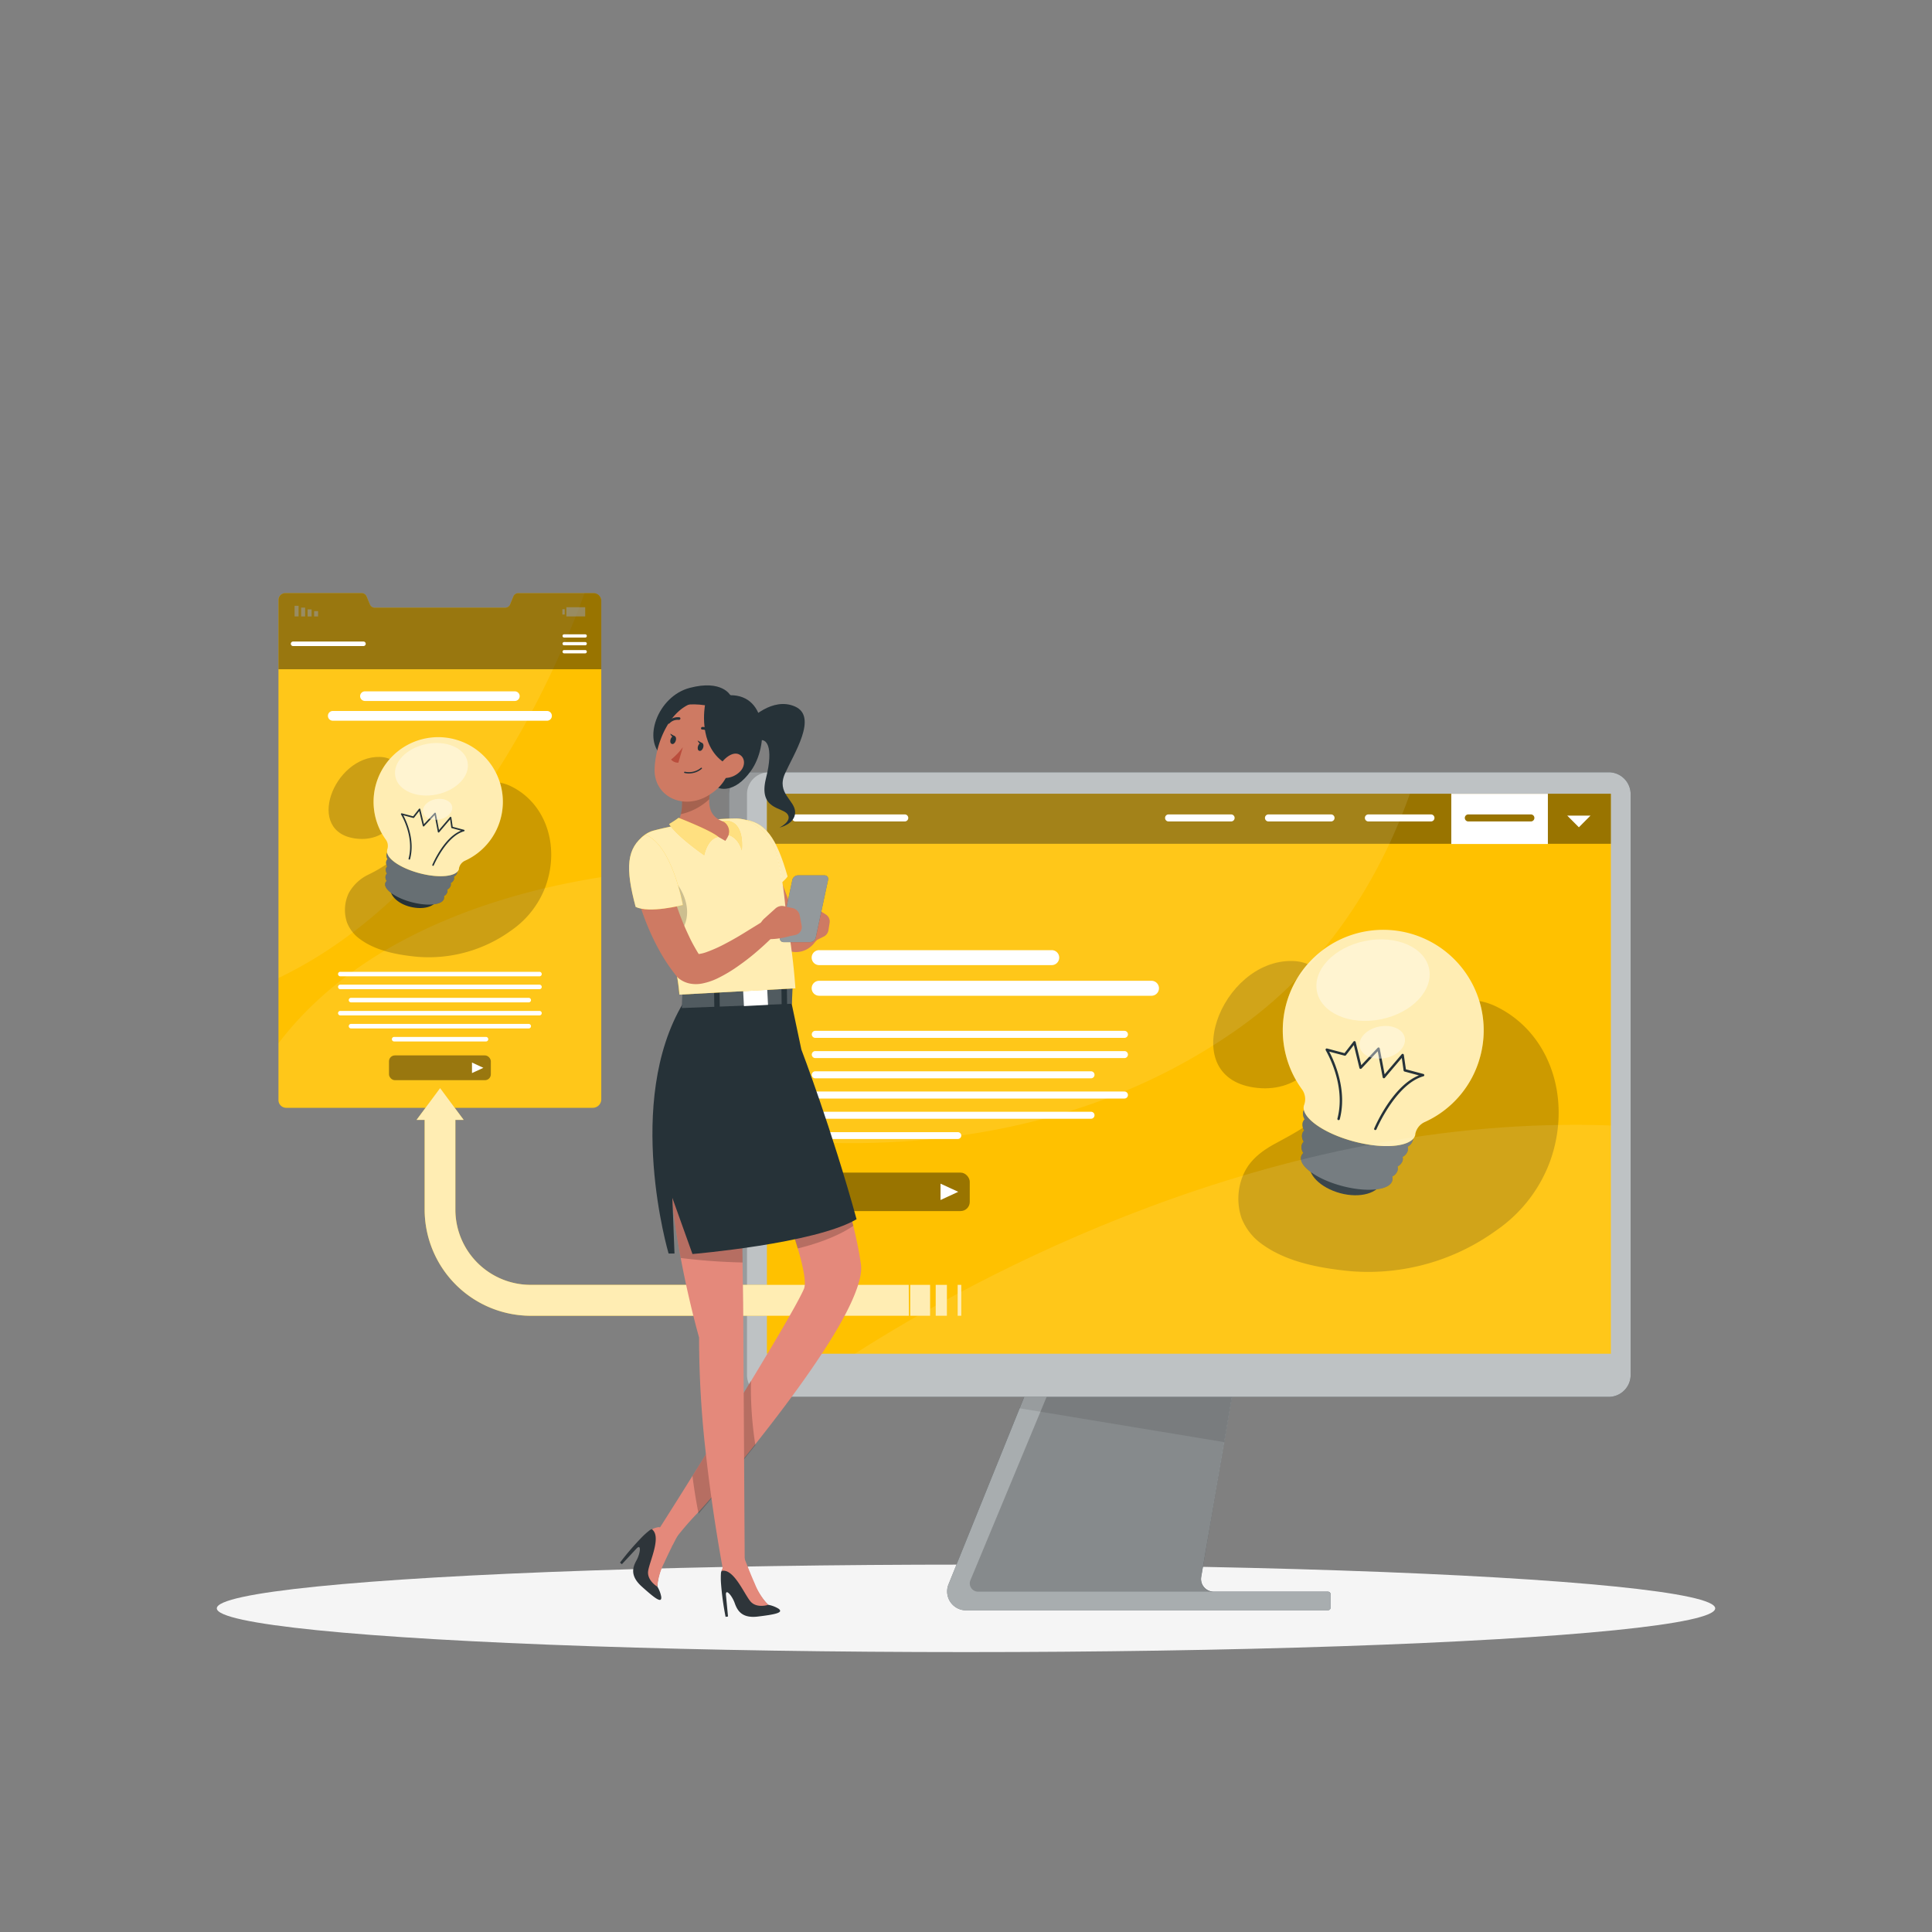 <svg xmlns="http://www.w3.org/2000/svg" viewBox="0 0 500 500"><rect x="0" y="0" width="500" height="500" fill="#808080" stroke="none"/><g id="freepik--Shadow--inject-253"><ellipse id="freepik--path--inject-253" cx="250" cy="416.24" rx="193.89" ry="11.32" style="fill:#f5f5f5"></ellipse></g><g id="freepik--Device--inject-253"><path d="M344.38,412.66V416a.75.75,0,0,1-.75.75H250a4.89,4.89,0,0,1-4.53-6.71l29.68-73.49,47.95.33-1.64,9.54L310.87,408.1a3.27,3.27,0,0,0,3.22,3.82h29.54A.74.74,0,0,1,344.38,412.66Z" style="fill:#263238"></path><path d="M344.38,412.66V416a.75.75,0,0,1-.75.75H250a4.89,4.89,0,0,1-4.53-6.71l18.4-45.55,11.28-27.94,47.95.33-1.64,9.54-4.6,26.84-6,34.87a3.27,3.27,0,0,0,3.22,3.82h29.54A.74.74,0,0,1,344.38,412.66Z" style="fill:#fff;opacity:0.6"></path><path d="M314.09,411.92H253.16a2.14,2.14,0,0,1-2-3l26-62.57h44.25L310.87,408.1A3.27,3.27,0,0,0,314.09,411.92Z" style="isolation:isolate;opacity:0.2"></path><polygon points="323.09 336.85 321.45 346.39 316.85 373.23 263.86 364.46 275.13 336.52 323.09 336.85" style="isolation:isolate;opacity:0.1"></polygon><path d="M416.33,199.86h-222a5.68,5.68,0,0,0-5.68,5.68V355.83a5.69,5.69,0,0,0,5.68,5.68h222a5.68,5.68,0,0,0,5.68-5.68V205.54A5.68,5.68,0,0,0,416.33,199.86Z" style="fill:#263238"></path><path d="M416.33,199.86h-222a5.68,5.68,0,0,0-5.68,5.68V355.83a5.69,5.69,0,0,0,5.68,5.68h222a5.68,5.68,0,0,0,5.68-5.68V205.54A5.68,5.68,0,0,0,416.33,199.86Z" style="fill:#fff;opacity:0.7"></path><path d="M199,361.5h-4.71a5.67,5.67,0,0,1-5.67-5.67V205.54a5.67,5.67,0,0,1,5.67-5.68H199a5.68,5.68,0,0,0-5.68,5.68V355.83A5.67,5.67,0,0,0,199,361.5Z" style="isolation:isolate;opacity:0.2"></path><rect x="198.48" y="205.42" width="218.41" height="144.92" style="fill:#FFC100"></rect><rect x="198.48" y="205.42" width="218.41" height="12.95" style="isolation:isolate;opacity:0.4"></rect><path d="M234.15,212.59H205.89a.91.91,0,0,1-.91-.91h0a.91.91,0,0,1,.91-.91h28.26a.91.91,0,0,1,.91.91h0A.91.91,0,0,1,234.15,212.59Z" style="fill:#fff"></path><path d="M318.61,212.59H302.42a.9.9,0,0,1-.9-.91h0a.9.9,0,0,1,.9-.91h16.19a.91.91,0,0,1,.91.91h0A.91.91,0,0,1,318.61,212.59Z" style="fill:#fff"></path><path d="M344.47,212.59H328.28a.91.91,0,0,1-.91-.91h0a.91.91,0,0,1,.91-.91h16.19a.91.91,0,0,1,.91.91h0A.91.91,0,0,1,344.47,212.59Z" style="fill:#fff"></path><path d="M370.33,212.59H354.14a.91.91,0,0,1-.91-.91h0a.91.91,0,0,1,.91-.91h16.19a.91.91,0,0,1,.91.91h0A.91.91,0,0,1,370.33,212.59Z" style="fill:#fff"></path><polygon points="405.6 211.08 408.61 214.1 411.62 211.08 405.6 211.08" style="fill:#fff"></polygon><path d="M375.59,205.42v13h25v-13Zm20.59,7.17H380a.91.91,0,0,1,0-1.82h16.19a.91.91,0,0,1,0,1.82Z" style="fill:#fff"></path><path d="M291,268.6H211a.91.91,0,0,1-.91-.91h0a.91.91,0,0,1,.91-.91h80a.91.91,0,0,1,.91.91h0A.91.91,0,0,1,291,268.6Z" style="fill:#fff"></path><path d="M291,273.83H211a.91.91,0,0,1-.91-.91h0a.9.9,0,0,1,.91-.9h80a.9.9,0,0,1,.91.9h0A.91.91,0,0,1,291,273.83Z" style="fill:#fff"></path><path d="M282.34,279.07H211a.91.91,0,0,1-.91-.91h0a.91.91,0,0,1,.91-.91h71.35a.91.91,0,0,1,.91.91h0A.91.91,0,0,1,282.34,279.07Z" style="fill:#fff"></path><path d="M291,284.3H211a.91.91,0,0,1-.91-.91h0a.91.91,0,0,1,.91-.91h80a.91.91,0,0,1,.91.91h0A.91.91,0,0,1,291,284.3Z" style="fill:#fff"></path><path d="M282.34,289.53H211a.91.91,0,0,1-.91-.91h0a.9.9,0,0,1,.91-.9h71.35a.9.9,0,0,1,.91.9h0A.91.91,0,0,1,282.34,289.53Z" style="fill:#fff"></path><path d="M247.87,294.77H211a.91.91,0,0,1-.91-.91h0A.91.91,0,0,1,211,293h36.88a.9.9,0,0,1,.9.91h0A.9.9,0,0,1,247.87,294.77Z" style="fill:#fff"></path><path d="M272.21,249.77H212a1.94,1.94,0,0,1-1.94-1.94h0A1.93,1.93,0,0,1,212,245.9h60.19a1.92,1.92,0,0,1,1.93,1.93h0A1.93,1.93,0,0,1,272.21,249.77Z" style="fill:#fff"></path><path d="M298.06,257.7H212a1.94,1.94,0,0,1-1.94-1.94h0a1.93,1.93,0,0,1,1.94-1.93h86a1.93,1.93,0,0,1,1.94,1.93h0A1.94,1.94,0,0,1,298.06,257.7Z" style="fill:#fff"></path><rect x="210.08" y="303.47" width="40.89" height="9.95" rx="2.36" style="isolation:isolate;opacity:0.4"></rect><polygon points="243.41 306.33 243.41 310.56 247.99 308.44 243.41 306.33" style="fill:#fff"></polygon><path d="M334.48,248.7c17.26.38,12.56,35-9,32.86S316,248.3,334.48,248.7Z" style="isolation:isolate;opacity:0.2"></path><path d="M353.73,268.76c.25-.4.53-.8.83-1.2,6.09-8.18,23.4-11.45,32.41-7.19,14.15,6.7,19.89,23.85,14.29,39.89a37.36,37.36,0,0,1-14,18.15A56.5,56.5,0,0,1,349.75,329c-9.28-.86-17.19-2.71-23.12-7a14.94,14.94,0,0,1-5.34-6.81,15.73,15.73,0,0,1,.75-11.78c1.72-3.52,4.86-5.75,7.95-7.43,4.21-2.3,8.71-4.57,12.82-8.48a35.66,35.66,0,0,0,8.06-12.51A40.22,40.22,0,0,1,353.73,268.76Z" style="isolation:isolate;opacity:0.2"></path><path d="M357.61,305.79c-.8,3-5.63,4.4-10.78,3s-8.66-4.93-7.85-8,5.63-4.4,10.77-3S358.42,302.75,357.61,305.79Z" style="fill:#263238"></path><path d="M364.31,296.77a2.77,2.77,0,0,0,1.32-1.6c.79-3-4.91-7.09-12.75-9.16s-14.82-1.34-15.61,1.65a2.73,2.73,0,0,0,.36,2,2.27,2.27,0,0,0-.5.89,2.76,2.76,0,0,0,.38,2,2.18,2.18,0,0,0-.51.91,2.62,2.62,0,0,0,.4,2,2.12,2.12,0,0,0-.54.92,2.55,2.55,0,0,0,.44,2,2,2,0,0,0-.57.93c-.66,2.48,4.08,5.89,10.59,7.62s12.33,1.11,13-1.37a2,2,0,0,0,0-1.09,2.57,2.57,0,0,0,1.37-1.52,2.05,2.05,0,0,0,0-1.07A2.63,2.63,0,0,0,363,300.4a2.19,2.19,0,0,0,0-1,2.68,2.68,0,0,0,1.33-1.57A2.15,2.15,0,0,0,364.31,296.77Z" style="fill:#263238"></path><path d="M364.31,296.77a2.77,2.77,0,0,0,1.32-1.6c.79-3-4.91-7.09-12.75-9.16s-14.82-1.34-15.61,1.65a2.73,2.73,0,0,0,.36,2,2.27,2.27,0,0,0-.5.89,2.76,2.76,0,0,0,.38,2,2.18,2.18,0,0,0-.51.91,2.62,2.62,0,0,0,.4,2,2.12,2.12,0,0,0-.54.92,2.55,2.55,0,0,0,.44,2,2,2,0,0,0-.57.93c-.66,2.48,4.08,5.89,10.59,7.62s12.33,1.11,13-1.37a2,2,0,0,0,0-1.09,2.57,2.57,0,0,0,1.37-1.52,2.05,2.05,0,0,0,0-1.07A2.63,2.63,0,0,0,363,300.4a2.19,2.19,0,0,0,0-1,2.68,2.68,0,0,0,1.33-1.57A2.15,2.15,0,0,0,364.31,296.77Z" style="fill:#fff;opacity:0.3"></path><path d="M383.09,273.38a26,26,0,1,0-46.15,8.53,4.28,4.28,0,0,1,.58,4,1.18,1.18,0,0,0-.07.2c-.8,3,5,7.19,12.95,9.3s15.05,1.36,15.86-1.67c0-.07,0-.13,0-.2a4.3,4.3,0,0,1,2.5-3.18A25.89,25.89,0,0,0,383.09,273.38Z" style="fill:#FFC100"></path><path d="M383.09,273.38a26,26,0,1,0-46.15,8.53,4.28,4.28,0,0,1,.58,4,1.18,1.18,0,0,0-.07.2c-.8,3,5,7.19,12.95,9.3s15.05,1.36,15.86-1.67c0-.07,0-.13,0-.2a4.3,4.3,0,0,1,2.5-3.18A25.89,25.89,0,0,0,383.09,273.38Z" style="fill:#fff;opacity:0.7"></path><path d="M355.93,292.45l-.12,0a.31.31,0,0,1-.16-.41c.2-.47,4.71-11,11.56-13.73l-3.73-1a.31.31,0,0,1-.23-.25l-.47-3.27-4.39,5.16a.32.32,0,0,1-.32.1.31.31,0,0,1-.23-.25l-1.28-6.73-4.21,4.47a.3.3,0,0,1-.31.08.29.29,0,0,1-.22-.22l-1.45-5.94-2.05,2.64a.32.32,0,0,1-.33.11l-4-1.06c1.2,2.22,4.78,9.8,2.73,17.55a.32.32,0,0,1-.61-.16c2.37-8.92-3-17.63-3-17.72a.32.32,0,0,1,0-.35.31.31,0,0,1,.33-.12l4.52,1.2,2.33-3a.32.32,0,0,1,.31-.11.33.33,0,0,1,.24.23l1.46,6,4.24-4.5a.32.32,0,0,1,.31-.08.3.3,0,0,1,.22.24l1.27,6.7,4.42-5.19a.34.34,0,0,1,.33-.1.33.33,0,0,1,.22.26l.54,3.74,4.52,1.2a.32.32,0,0,1,.24.3.31.31,0,0,1-.23.3c-7.11,2-12.1,13.59-12.15,13.71A.3.3,0,0,1,355.93,292.45Z" style="fill:#263238"></path><path d="M369.85,250.71c1.13,5.59-4.44,11.45-12.45,13.08s-15.43-1.59-16.57-7.18,4.44-11.45,12.45-13.08S368.71,245.12,369.85,250.71Z" style="fill:#fff;opacity:0.4"></path><path d="M363.55,268.56c.46,2.25-1.78,4.6-5,5.25s-6.19-.63-6.65-2.88,1.78-4.6,5-5.25S363.1,266.32,363.55,268.56Z" style="fill:#fff;opacity:0.4"></path><path d="M221.25,350.34C251.44,331,329,288.1,416.89,291.27v59.07Z" style="fill:#fff;opacity:0.1"></path><path d="M198.48,294.73V205.42H364.89c-6.38,18-19.14,42.74-43.88,60.4C276.49,297.58,224.83,297.48,198.48,294.73Z" style="fill:#fff;opacity:0.1"></path></g><g id="freepik--Screen--inject-253"><path d="M155.61,155.51v129a2.2,2.2,0,0,1-2.23,2.19H74.07a2,2,0,0,1-2-2V155.34a1.77,1.77,0,0,1,1.7-1.85H93.62a1.4,1.4,0,0,1,1.27.9l.83,2a1.37,1.37,0,0,0,1.27.88h33.75a1.39,1.39,0,0,0,1.28-.87l.82-2a1.4,1.4,0,0,1,1.28-.9h19.54A2,2,0,0,1,155.61,155.51Z" style="fill:#FFC100"></path><path d="M151.28,153.49c-7.39,20.47-31.43,76.69-79.2,99.62V155.34a1.78,1.78,0,0,1,1.71-1.85H93.61a1.39,1.39,0,0,1,1.28.9l.82,2a1.39,1.39,0,0,0,1.28.89h33.75a1.39,1.39,0,0,0,1.28-.87l.82-2a1.4,1.4,0,0,1,1.28-.9Z" style="fill:#fff;opacity:0.1"></path><path d="M155.61,227v57.47a2.2,2.2,0,0,1-2.23,2.2H74.07a2,2,0,0,1-2-2V270C94.15,241,132.07,230.7,155.61,227Z" style="fill:#fff;opacity:0.1"></path><rect x="81.29" y="158.16" width="1.03" height="1.38" transform="translate(163.61 317.7) rotate(180)" style="fill:#fff;isolation:isolate;opacity:0.6"></rect><rect x="79.61" y="157.7" width="1.03" height="1.83" transform="translate(160.25 317.24) rotate(180)" style="fill:#fff;isolation:isolate;opacity:0.6"></rect><rect x="77.93" y="157.24" width="1.03" height="2.29" transform="translate(156.89 316.78) rotate(180)" style="fill:#fff;isolation:isolate;opacity:0.6"></rect><rect x="76.25" y="156.79" width="1.03" height="2.75" transform="translate(153.52 316.32) rotate(180)" style="fill:#fff;isolation:isolate;opacity:0.6"></rect><rect x="145.54" y="157.66" width="0.61" height="1.38" style="fill:#fff;isolation:isolate;opacity:0.6"></rect><rect x="146.57" y="157.16" width="4.87" height="2.38" transform="translate(298.02 316.69) rotate(180)" style="fill:#fff;isolation:isolate;opacity:0.6"></rect><path d="M139.62,252.67H88.08a.58.58,0,0,1-.59-.59h0a.58.58,0,0,1,.59-.58h51.54a.58.58,0,0,1,.58.58h0A.58.58,0,0,1,139.62,252.67Z" style="fill:#fff"></path><path d="M139.62,256H88.08a.58.58,0,0,1-.59-.58h0a.58.58,0,0,1,.59-.59h51.54a.58.58,0,0,1,.58.59h0A.58.58,0,0,1,139.62,256Z" style="fill:#fff"></path><path d="M136.84,259.41h-46a.58.58,0,0,1-.58-.58h0a.59.59,0,0,1,.58-.59h46a.59.59,0,0,1,.58.59h0A.58.58,0,0,1,136.84,259.41Z" style="fill:#fff"></path><path d="M139.62,262.79H88.08a.59.59,0,0,1-.59-.59h0a.58.58,0,0,1,.59-.58h51.54a.58.58,0,0,1,.58.58h0A.59.59,0,0,1,139.62,262.79Z" style="fill:#fff"></path><path d="M136.84,266.16h-46a.58.58,0,0,1-.58-.59h0a.58.58,0,0,1,.58-.58h46a.58.58,0,0,1,.58.58h0A.58.58,0,0,1,136.84,266.16Z" style="fill:#fff"></path><path d="M125.73,269.53H102a.58.58,0,0,1-.58-.58h0a.58.58,0,0,1,.58-.59h23.77a.59.59,0,0,1,.59.59h0A.59.59,0,0,1,125.73,269.53Z" style="fill:#fff"></path><path d="M133.24,181.41H94.45a1.25,1.25,0,0,1-1.25-1.25h0a1.25,1.25,0,0,1,1.25-1.24h38.79a1.25,1.25,0,0,1,1.25,1.24h0A1.25,1.25,0,0,1,133.24,181.41Z" style="fill:#fff"></path><path d="M141.58,186.52H86.12a1.25,1.25,0,0,1-1.25-1.24h0A1.25,1.25,0,0,1,86.12,184h55.46a1.25,1.25,0,0,1,1.24,1.25h0A1.25,1.25,0,0,1,141.58,186.52Z" style="fill:#fff"></path><rect x="100.67" y="273.14" width="26.36" height="6.41" rx="1.52" style="isolation:isolate;opacity:0.4"></rect><polygon points="122.15 274.99 122.15 277.71 125.1 276.35 122.15 274.99" style="fill:#fff"></polygon><path d="M98.25,195.89c11.12.24,8.09,22.54-5.8,21.17S86.32,195.63,98.25,195.89Z" style="isolation:isolate;opacity:0.2"></path><path d="M110.66,208.82c.16-.26.34-.52.53-.78,3.93-5.27,15.09-7.38,20.89-4.63,9.12,4.32,12.82,15.37,9.21,25.71a24,24,0,0,1-9,11.69,36.35,36.35,0,0,1-24.16,6.82c-6-.56-11.08-1.75-14.9-4.54a9.64,9.64,0,0,1-3.44-4.39,10.14,10.14,0,0,1,.48-7.59,11.44,11.44,0,0,1,5.13-4.79,36.45,36.45,0,0,0,8.26-5.47,22.88,22.88,0,0,0,5.19-8.06A25.36,25.36,0,0,1,110.66,208.82Z" style="isolation:isolate;opacity:0.2"></path><path d="M113.16,232.68c-.52,2-3.63,2.84-7,2s-5.58-3.18-5.06-5.14,3.63-2.84,6.94-2S113.68,230.72,113.16,232.68Z" style="fill:#263238"></path><path d="M117.48,226.87a1.82,1.82,0,0,0,.85-1c.51-1.92-3.17-4.57-8.22-5.91s-9.55-.86-10.06,1.06a1.78,1.78,0,0,0,.23,1.32,1.47,1.47,0,0,0-.32.57,1.74,1.74,0,0,0,.24,1.3,1.45,1.45,0,0,0-.33.59,1.74,1.74,0,0,0,.26,1.29,1.32,1.32,0,0,0-.34.59,1.64,1.64,0,0,0,.28,1.3,1.28,1.28,0,0,0-.37.59c-.43,1.6,2.63,3.8,6.83,4.91s7.94.72,8.36-.88a1.29,1.29,0,0,0,0-.7,1.63,1.63,0,0,0,.88-1,1.35,1.35,0,0,0,0-.69,1.68,1.68,0,0,0,.87-1,1.27,1.27,0,0,0,0-.67,1.74,1.74,0,0,0,.86-1A1.43,1.43,0,0,0,117.48,226.87Z" style="fill:#263238"></path><path d="M117.48,226.87a1.82,1.82,0,0,0,.85-1c.51-1.92-3.17-4.57-8.22-5.91s-9.55-.86-10.06,1.06a1.78,1.78,0,0,0,.23,1.32,1.47,1.47,0,0,0-.32.57,1.74,1.74,0,0,0,.24,1.3,1.45,1.45,0,0,0-.33.59,1.74,1.74,0,0,0,.26,1.29,1.32,1.32,0,0,0-.34.59,1.64,1.64,0,0,0,.28,1.3,1.28,1.28,0,0,0-.37.59c-.43,1.6,2.63,3.8,6.83,4.91s7.94.72,8.36-.88a1.29,1.29,0,0,0,0-.7,1.63,1.63,0,0,0,.88-1,1.35,1.35,0,0,0,0-.69,1.68,1.68,0,0,0,.87-1,1.27,1.27,0,0,0,0-.67,1.74,1.74,0,0,0,.86-1A1.43,1.43,0,0,0,117.48,226.87Z" style="fill:#fff;opacity:0.3"></path><path d="M129.58,211.79a16.73,16.73,0,1,0-29.74,5.5,2.76,2.76,0,0,1,.37,2.56.5.5,0,0,0,0,.13c-.52,2,3.21,4.63,8.34,6s9.7.88,10.22-1.07l0-.13a2.75,2.75,0,0,1,1.61-2.05A16.71,16.71,0,0,0,129.58,211.79Z" style="fill:#FFC100"></path><path d="M129.58,211.79a16.73,16.73,0,1,0-29.74,5.5,2.76,2.76,0,0,1,.37,2.56.5.5,0,0,0,0,.13c-.52,2,3.21,4.63,8.34,6s9.7.88,10.22-1.07l0-.13a2.75,2.75,0,0,1,1.61-2.05A16.71,16.71,0,0,0,129.58,211.79Z" style="fill:#fff;opacity:0.7"></path><path d="M112.08,224.08H112a.21.21,0,0,1-.11-.27c.13-.3,3-7.08,7.45-8.84l-2.4-.64a.2.2,0,0,1-.15-.16l-.3-2.11-2.83,3.33a.2.2,0,0,1-.21.06.19.19,0,0,1-.14-.16l-.83-4.34-2.72,2.88a.2.2,0,0,1-.19.06.23.23,0,0,1-.15-.15l-.93-3.83-1.32,1.7a.2.2,0,0,1-.21.08l-2.58-.69c.77,1.44,3.07,6.32,1.75,11.32a.2.2,0,1,1-.39-.11c1.53-5.75-1.91-11.36-1.95-11.42a.2.2,0,0,1,0-.22.21.21,0,0,1,.22-.08l2.91.77,1.5-1.92a.23.23,0,0,1,.2-.08.22.22,0,0,1,.16.15l.94,3.88,2.73-2.9a.19.19,0,0,1,.2-.06.2.2,0,0,1,.15.16l.81,4.32,2.85-3.35a.21.21,0,0,1,.21-.06.18.18,0,0,1,.14.16l.35,2.42,2.92.77a.19.19,0,0,1,.15.19.21.21,0,0,1-.15.2c-4.58,1.26-7.8,8.76-7.83,8.83A.18.18,0,0,1,112.08,224.08Z" style="fill:#263238"></path><path d="M121,197.18c.74,3.61-2.86,7.38-8,8.43s-9.94-1-10.68-4.63,2.86-7.37,8-8.42S120.31,193.58,121,197.18Z" style="fill:#fff;opacity:0.4"></path><path d="M117,208.69c.29,1.45-1.15,3-3.22,3.38s-4-.41-4.29-1.86,1.15-3,3.22-3.38S116.69,207.24,117,208.69Z" style="fill:#fff;opacity:0.4"></path><path d="M155.61,155.51V173.2H72.08V155.34a1.77,1.77,0,0,1,1.7-1.85H93.62a1.4,1.4,0,0,1,1.27.9l.83,2a1.37,1.37,0,0,0,1.27.88h33.75a1.39,1.39,0,0,0,1.28-.87l.82-2a1.4,1.4,0,0,1,1.28-.9h19.54A2,2,0,0,1,155.61,155.51Z" style="isolation:isolate;opacity:0.4"></path><path d="M94.06,167.2H75.85a.59.59,0,0,1-.59-.59h0a.59.59,0,0,1,.59-.58H94.06a.59.59,0,0,1,.59.58h0A.59.59,0,0,1,94.06,167.2Z" style="fill:#fff"></path><path d="M151.4,165H146a.42.42,0,0,1-.42-.42h0a.42.42,0,0,1,.42-.42h5.44a.42.42,0,0,1,.43.42h0A.42.42,0,0,1,151.4,165Z" style="fill:#fff"></path><path d="M151.4,167H146a.42.42,0,0,1-.42-.42h0a.42.42,0,0,1,.42-.42h5.44a.42.42,0,0,1,.43.42h0A.42.42,0,0,1,151.4,167Z" style="fill:#fff"></path><path d="M151.4,169.09H146a.42.42,0,0,1-.42-.43h0a.42.42,0,0,1,.42-.42h5.44a.42.42,0,0,1,.43.42h0A.43.43,0,0,1,151.4,169.09Z" style="fill:#fff"></path></g><g id="freepik--Arrow--inject-253"><rect x="235.57" y="332.52" width="5.14" height="8" style="fill:#FFC100"></rect><path d="M235.18,332.52H137.32a19.49,19.49,0,0,1-19.47-19.47V289.83H120l-6.1-8.23-6.1,8.23h2.1v23.22a27.5,27.5,0,0,0,27.47,27.47h97.86Z" style="fill:#FFC100"></path><rect x="242.16" y="332.52" width="2.9" height="8" style="fill:#FFC100"></rect><rect x="247.84" y="332.52" width="0.94" height="8" style="fill:#FFC100"></rect><g style="opacity:0.7"><rect x="235.57" y="332.52" width="5.14" height="8" style="fill:#fff"></rect><path d="M235.18,332.52H137.32a19.49,19.49,0,0,1-19.47-19.47V289.83H120l-6.1-8.23-6.1,8.23h2.1v23.22a27.5,27.5,0,0,0,27.47,27.47h97.86Z" style="fill:#fff"></path><rect x="242.16" y="332.52" width="2.9" height="8" style="fill:#fff"></rect><rect x="247.84" y="332.52" width="0.94" height="8" style="fill:#fff"></rect></g></g><g id="freepik--Character--inject-253"><path d="M198.72,218.13l1.17,3.47,1.25,3.53c.85,2.36,1.72,4.7,2.61,7l1.38,3.49.71,1.74a11.82,11.82,0,0,1,.51,1.41c.12.38.27.68.33.89a.55.55,0,0,1,0,.44c-.05.11,0,.31.26.39a1.43,1.43,0,0,0,.49.06l.29,0c.08,0,.23,0,.23,0a2.2,2.2,0,1,1,3.05,3.16c-.23.3-.34.44-.51.63a6.14,6.14,0,0,1-.51.51,6.26,6.26,0,0,1-1.26.88,5.9,5.9,0,0,1-3.53.61,7.11,7.11,0,0,1-3.33-1.42,10.59,10.59,0,0,1-2.08-2.11,12.87,12.87,0,0,1-1.24-2l-.92-1.75c-.6-1.18-1.15-2.37-1.72-3.57-1.11-2.39-2.15-4.81-3.1-7.27-.48-1.23-.92-2.47-1.35-3.72s-.85-2.48-1.23-3.85a4.44,4.44,0,0,1,8.47-2.63Z" style="fill:#ce7a63"></path><path d="M192.08,212.07c6,.46,8.91,4.81,11.75,14.75-2.14,3.36-10.73,5.87-10.73,5.87S187.48,218,192.08,212.07Z" style="fill:#FFC100"></path><path d="M192.08,212.07c6,.46,8.91,4.81,11.75,14.75-2.14,3.36-10.73,5.87-10.73,5.87S187.48,218,192.08,212.07Z" style="fill:#fff;opacity:0.7"></path><path d="M169.83,396.83l4.16,2.45a78.11,78.11,0,0,1,6.32-7.49h0c1.2-1.28,2.47-2.69,3.79-4.21,2.63-3,5.48-6.47,8.47-10.18l2.68-3.35c10.41-13.1,21.67-28.5,25.88-38.91,1.31-3.24,2-6,1.66-8.05-.85-6.21-3.27-15.58-6-24.62-4.2-13.82-8.93-26.92-8.93-26.92l-11.61,19.68s3.56,8.5,6.81,17.55c3.19,8.89,6.08,18.32,5,20.77-.1.24-.23.53-.38.83-1.93,4-7.27,13.05-13.33,23.05l-1.85,3c-3.26,5.34-6.64,10.83-9.78,15.87-1.22,2-2.41,3.89-3.54,5.7C173.82,390.61,169.83,396.83,169.83,396.83Z" style="fill:#e4897b"></path><path d="M195.49,374c-5.5,6.9-10.78,13.17-14.7,17.74-.56-2.81-1.13-6.14-1.58-9.76,4.54-7.29,10.09-16.28,15.14-24.6A95.33,95.33,0,0,0,195.49,374Z" style="isolation:isolate;opacity:0.2"></path><path d="M174.75,317.09c1.44,9.81,3.49,18.7,4.83,24,.8,3.17,1.34,5.05,1.34,5.05a264.92,264.92,0,0,0,1.77,30.18c.44,3.94.92,7.73,1.41,11.25,1.81,13,3.71,22.4,3.71,22.4l4.95-.64-.19-31.94-.1-16.94-.14-23-.05-4L192,315.89l-.36-25.84-17.22-7.75C172.15,292.12,173,305.28,174.75,317.09Z" style="fill:#e4897b"></path><path d="M220.84,317.25c-4.4,3-10.34,4.87-14.4,5.85-.94-3.21-2.16-6.82-3.42-10.33-3.25-9-6.81-17.55-6.81-17.55l11.61-19.68s4.73,13.1,8.93,26.92C218.29,307.49,219.72,312.62,220.84,317.25Z" style="isolation:isolate;opacity:0.2"></path><path d="M192.18,326.73a158.8,158.8,0,0,1-16-1.16c-.5-2.69-1-5.54-1.42-8.48-1.74-11.81-2.6-25-.29-34.79l17.22,7.75.36,25.84Z" style="isolation:isolate;opacity:0.2"></path><path d="M221.68,315.54c-10.78,6.33-42.47,9-42.47,9L174,310l.56,14.41h-1.53s-11.58-39.18,3.8-64.86l27.56-2.13,3,14.19S215.2,292,221.68,315.54Z" style="fill:#263238"></path><path d="M201.47,416.32a7.82,7.82,0,0,0-2.64-1h0s-3-2.26-5.46-10.05l-3.62-.41a3,3,0,0,0-3,1.69,1.66,1.66,0,0,0-.16.49,19.38,19.38,0,0,0,0,2.64,72.49,72.49,0,0,0,1.19,8.76l.63-.09-.53-5.53c-.17-1.88,1.57.1,2.26,2.05s1.86,4,6,3.49C200.89,417.79,202.84,417.32,201.47,416.32Z" style="fill:#2e353a"></path><path d="M192.37,402.52s1.29,3.52,3,7.4a16.79,16.79,0,0,0,3.45,5.41s-3,1-4.61-.9-4.37-8.65-7.47-7.87a6.89,6.89,0,0,1,.69-1.58C187.9,404.21,192.37,402.52,192.37,402.52Z" style="fill:#e4897b"></path><path d="M171.13,413.26a7.75,7.75,0,0,0-1-2.63h0s-.31-3.79,3.92-10.75l-2.09-3a3,3,0,0,0-3.26-1.13,1.82,1.82,0,0,0-.47.21,19.35,19.35,0,0,0-2,1.75,71.85,71.85,0,0,0-5.77,6.69l.48.42,3.79-4.06c1.3-1.38,1,1.24,0,3.05s-1.73,4,1.35,6.78C169.64,413.79,171.29,415,171.13,413.26Z" style="fill:#2e353a"></path><path d="M175.43,397.3s-1.78,3.3-3.54,7.16a17,17,0,0,0-1.78,6.17s-2.71-1.6-2.37-4.05,3.58-9,.94-10.82a7.42,7.42,0,0,1,1.64-.52C171.2,395.07,175.43,397.3,175.43,397.3Z" style="fill:#e4897b"></path><polygon points="176.62 256.72 176.46 260.88 204.94 259.77 205.13 254.85 176.62 256.72" style="fill:#263238"></polygon><polygon points="176.62 256.72 176.46 260.88 204.94 259.77 205.13 254.85 176.62 256.72" style="fill:#fff;isolation:isolate;opacity:0.2"></polygon><rect x="184.85" y="255.34" width="1.41" height="7.19" transform="translate(-3.43 2.49) rotate(-0.76)" style="fill:#263238"></rect><rect x="192.39" y="255.5" width="6.24" height="4.73" transform="translate(-13.04 10.43) rotate(-2.96)" style="fill:#fff"></rect><rect x="202.27" y="254.09" width="1.41" height="7.19" transform="translate(-3.41 2.73) rotate(-0.76)" style="fill:#263238"></rect><path d="M201.22,222.08a90.17,90.17,0,0,1,1.91,11.79c.69,5.78,2,12.36,2.68,21.91l-30,1.63c-.71-8.24-2.91-15.29-11-32.8a6.82,6.82,0,0,1,4.38-9.67c1.12-.3,2.32-.59,3.56-.85A93.18,93.18,0,0,1,185.92,212c1.45-.09,3-.15,4.4-.18C195.53,211.73,200.25,217,201.22,222.08Z" style="fill:#FFC100"></path><path d="M164.85,224.61c1.21,2.63,2.3,5,3.26,7.22,2.2,5,3.78,9,4.93,12.44a53.25,53.25,0,0,1,2.81,13.14l30-1.63c-.66-9.55-2-16.14-2.68-21.91a86.73,86.73,0,0,0-1.91-11.79c-1-5.07-5.68-10.35-10.9-10.25-1.44,0-2.95.09-4.4.18a93.18,93.18,0,0,0-13.13,2.08c-1.24.26-2.44.55-3.56.84A6.83,6.83,0,0,0,164.85,224.61Z" style="fill:#fff;opacity:0.7"></path><path d="M168.11,231.83c2.2,5,3.78,9,4.93,12.44,9.1-6.47,2.43-15.15,2.43-15.15A11.53,11.53,0,0,0,168.11,231.83Z" style="opacity:0.2"></path><path d="M173,227.78c.46,1.62,1,3.49,1.61,5.22s1.23,3.5,1.91,5.21,1.44,3.36,2.23,5a48.65,48.65,0,0,0,2.65,4.59l-.58-.62a.93.93,0,0,0-.62-.26.87.87,0,0,0,.41,0,8.64,8.64,0,0,0,2.13-.48,36.65,36.65,0,0,0,5.13-2.3c1.74-.91,3.48-1.92,5.21-3s3.48-2.13,5.17-3.2l.05,0a2.21,2.21,0,0,1,2.78,3.39c-1.49,1.58-3,3-4.63,4.43s-3.29,2.76-5.06,4a37.75,37.75,0,0,1-5.85,3.51,16.45,16.45,0,0,1-3.82,1.26,8.33,8.33,0,0,1-2.69.09,6.73,6.73,0,0,1-3.44-1.47,2.92,2.92,0,0,1-.46-.47l-.12-.15a45.63,45.63,0,0,1-3.68-5.33,58.2,58.2,0,0,1-2.89-5.6c-.86-1.9-1.62-3.83-2.3-5.79-.33-1-.65-2-.94-2.95s-.56-2-.83-3.1a4.43,4.43,0,0,1,8.58-2.22Z" style="fill:#ce7a63"></path><path d="M214.7,238.86l-.3,1.88a2.22,2.22,0,0,1-1.2,1.64l-3,1.5a4.09,4.09,0,0,1-3.79-.06l-.74-.39c.29-3.16,2.92-6.37,2.92-6.37l.65-1a1.86,1.86,0,0,1,2.56-.61l2,1.27A2.12,2.12,0,0,1,214.7,238.86Z" style="fill:#ce7a63"></path><path d="M202.79,243.82h6.89a1.54,1.54,0,0,0,1.44-1.18l3.19-14.93a.92.92,0,0,0-.93-1.17h-6.89a1.53,1.53,0,0,0-1.43,1.17l-3.2,14.93A.93.93,0,0,0,202.79,243.82Z" style="fill:#263238"></path><path d="M176.2,210.71a5.38,5.38,0,0,1-1.21,2.41s4-.67,12.73,4.5c2.43-3.6.56-4.71.56-4.71-4-.86-4.83-3.37-4.73-6.06a14.81,14.81,0,0,1,.19-1.87l-6.1-4.74L175,198.15c.19.65.38,1.39.57,2.17C176.3,203.6,176.92,207.79,176.2,210.71Z" style="fill:#ce7a63"></path><path d="M194,186.34s5.87-6.13,11.78-3.48-.31,12.17-2.62,17.32,2.59,6.88,2.62,10-4.06,4-4.06,4,3.41-1.65,2.08-3.49-7.61-1.16-5.56-9.28.25-11.28-2.83-9.3S194,186.34,194,186.34Z" style="fill:#263238"></path><path d="M185.89,216.59c-2.82.44-3.64,4.74-3.64,4.74s-6.88-4.71-9.09-8.06a29.25,29.25,0,0,0,2.46-1.62S184.21,215,185.89,216.59Z" style="fill:#FFC100"></path><path d="M188.58,216.09s2.46.62,3.4,4c.54-6.24-2.39-7.26-2.39-7.26a3.6,3.6,0,0,0-2.56-.33A3.05,3.05,0,0,1,188.58,216.09Z" style="fill:#FFC100"></path><path d="M185.89,216.59c-2.82.44-3.64,4.74-3.64,4.74s-6.88-4.71-9.09-8.06a29.25,29.25,0,0,0,2.46-1.62S184.21,215,185.89,216.59Z" style="fill:#fff;opacity:0.5"></path><path d="M188.58,216.09s2.46.62,3.4,4c.54-6.24-2.39-7.26-2.39-7.26a3.6,3.6,0,0,0-2.56-.33A3.05,3.05,0,0,1,188.58,216.09Z" style="fill:#fff;opacity:0.5"></path><path d="M167,216c-4.93,3.48-5.17,8.7-2.5,18.69,3.56,1.79,12.22-.48,12.22-.48S174,218.68,167,216Z" style="fill:#FFC100"></path><path d="M167,216c-4.93,3.48-5.17,8.7-2.5,18.69,3.56,1.79,12.22-.48,12.22-.48S174,218.68,167,216Z" style="fill:#fff;opacity:0.7"></path><path d="M176.2,210.71a15.79,15.79,0,0,0,7.35-3.86,14.81,14.81,0,0,1,.19-1.87l-6.1-4.74a20.67,20.67,0,0,0-2.12.08C176.3,203.6,176.92,207.79,176.2,210.71Z" style="opacity:0.2"></path><path d="M189,179.92s-2.15-4.09-10.5-1.9-12.43,13.69-6.85,17.86,10,3.11,10,3.11l4.23,4.9s4,1.87,8.5-4.45S198.82,179.85,189,179.92Z" style="fill:#263238"></path><path d="M190.89,193.53c-2.26,6.65-3.07,9.51-7.43,12.24-6.57,4.1-14.26.35-14.05-6.73.19-6.37,3.84-16.18,11.21-17.45A9,9,0,0,1,190.89,193.53Z" style="fill:#ce7a63"></path><path d="M182,193.43c-.16.57-.59,1-1,.89s-.53-.61-.37-1.18.6-1,1-.88S182.16,192.87,182,193.43Z" style="fill:#263238"></path><path d="M174.9,191.66c-.16.57-.59,1-1,.88s-.53-.6-.37-1.17.6-1,1-.88S175.07,191.1,174.9,191.66Z" style="fill:#263238"></path><path d="M174.69,190.56l-1.23-.69S173.84,191.09,174.69,190.56Z" style="fill:#263238"></path><path d="M176.72,193.38a17.26,17.26,0,0,1-3.05,3.19,2.37,2.37,0,0,0,1.89.81Z" style="fill:#ba4d3c"></path><path d="M178.17,200.17a4.75,4.75,0,0,1-1-.12.16.16,0,0,1-.12-.2.19.19,0,0,1,.21-.13,4.89,4.89,0,0,0,4.14-1,.16.16,0,1,1,.22.24A5.13,5.13,0,0,1,178.17,200.17Z" style="fill:#263238"></path><path d="M184.08,190.11a.3.3,0,0,1-.22-.14,2.53,2.53,0,0,0-2.1-1.16.32.32,0,0,1-.34-.32.38.38,0,0,1,.35-.36,3.17,3.17,0,0,1,2.67,1.44.36.36,0,0,1-.11.48A.39.39,0,0,1,184.08,190.11Z" style="fill:#263238"></path><path d="M173.06,187.3a.33.33,0,0,1-.23-.1.34.34,0,0,1,0-.48,3.61,3.61,0,0,1,3-1.09.32.32,0,0,1,.25.4.38.38,0,0,1-.42.27,2.9,2.9,0,0,0-2.38.89A.41.41,0,0,1,173.06,187.3Z" style="fill:#263238"></path><path d="M181.78,192.33l-1.23-.69S180.93,192.86,181.78,192.33Z" style="fill:#263238"></path><path d="M182.45,182.52s-1.95,10.25,5,14.86,9.5-11.25,4-15.94-17-3.19-19.79,3.49C171.62,184.93,174.62,181.36,182.45,182.52Z" style="fill:#263238"></path><path d="M191.62,199.57a5.64,5.64,0,0,1-3.92,1.78c-1.91,0-2.25-1.94-1.21-3.6.95-1.49,3.07-3.3,4.74-2.53S192.92,198.19,191.62,199.57Z" style="fill:#ce7a63"></path><path d="M202.79,243.82h6.89a1.54,1.54,0,0,0,1.44-1.18l3.19-14.93a.92.92,0,0,0-.93-1.17h-6.89a1.53,1.53,0,0,0-1.43,1.17l-3.2,14.93A.93.93,0,0,0,202.79,243.82Z" style="fill:#fff;opacity:0.5"></path><path d="M205.07,235l-2.13-.48a2.53,2.53,0,0,0-2.25.59l-2.85,2.57a4.74,4.74,0,0,0-1.54,4.07l.11.94c3.48,1,8-.43,8-.43l1.34-.27a2.1,2.1,0,0,0,1.71-2.47l-.5-2.65A2.42,2.42,0,0,0,205.07,235Z" style="fill:#ce7a63"></path></g></svg>
